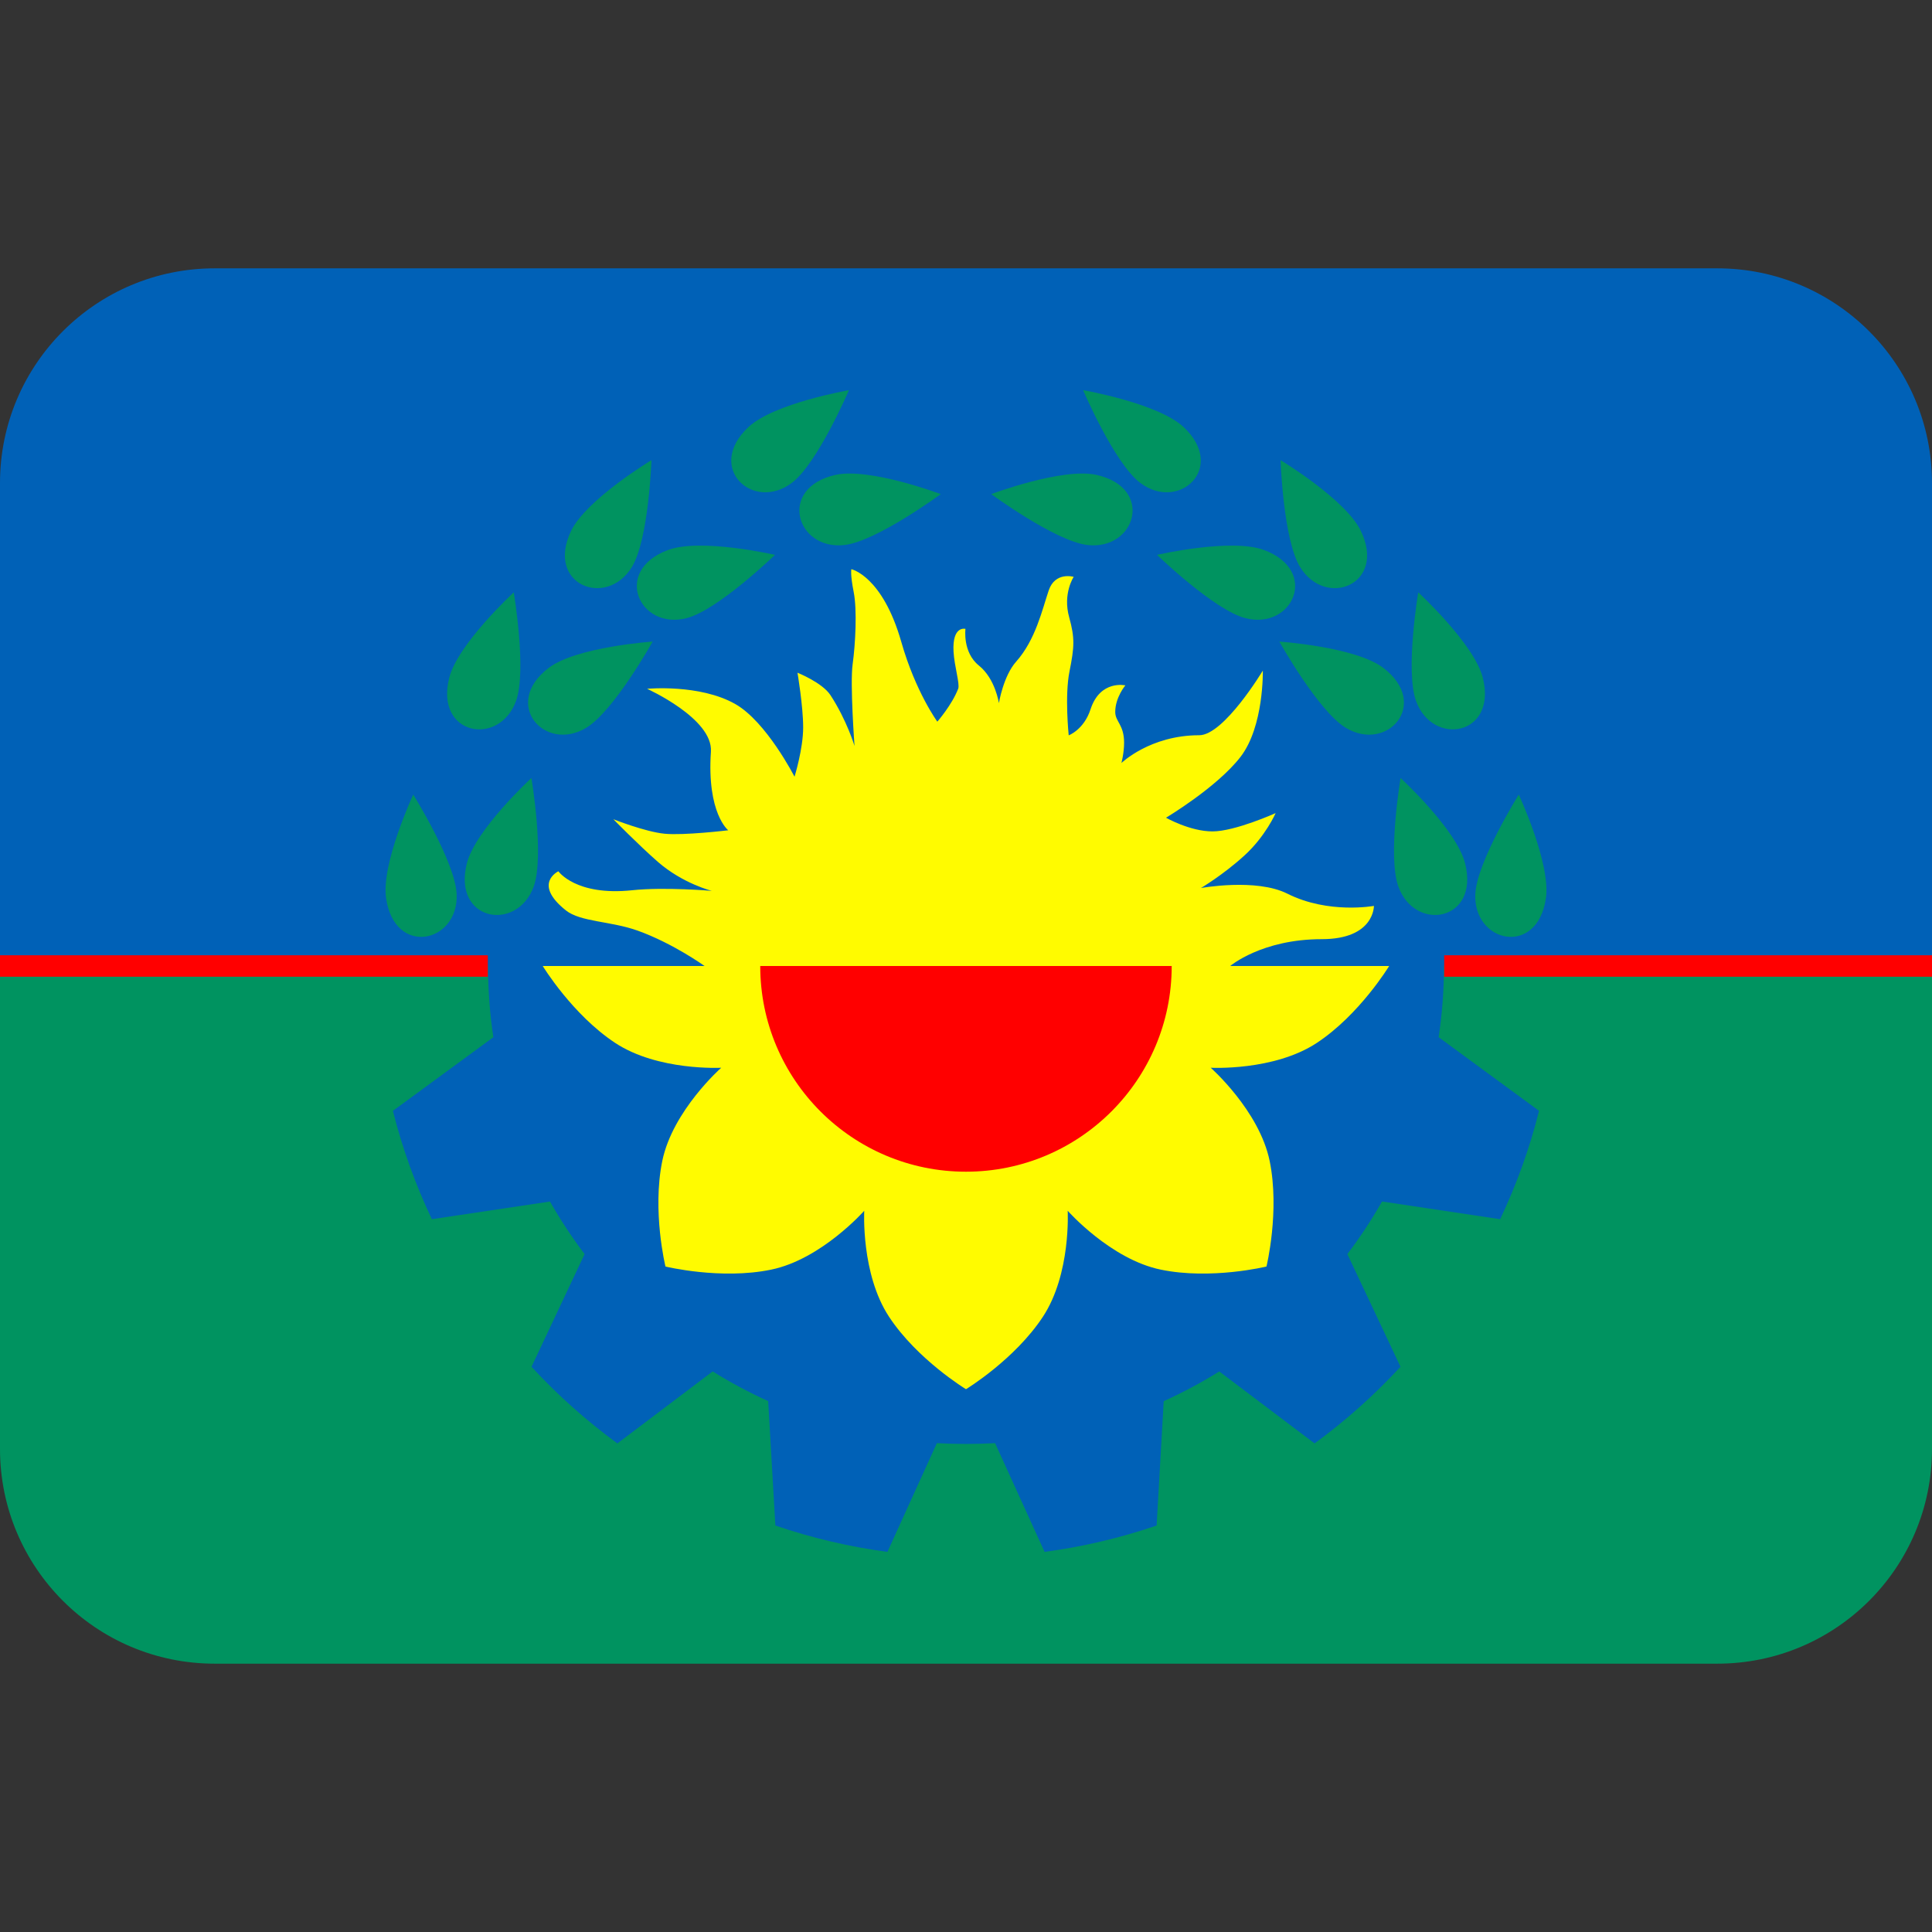 <svg xmlns:dc="http://purl.org/dc/elements/1.1/" xmlns:cc="http://creativecommons.org/ns#" xmlns:rdf="http://www.w3.org/1999/02/22-rdf-syntax-ns#" xmlns:svg="http://www.w3.org/2000/svg" xmlns="http://www.w3.org/2000/svg" viewBox="0 0 45 45" style="enable-background:new 0 0 45 45;" xml:space="preserve" version="1.1" id="svg2"><rect x="0" y="0" width="45" height="45" fill="#333333" stroke="none"/><defs id="defs6"><clipPath id="clipPath16" clipPathUnits="userSpaceOnUse"><path id="path18" d="M 0,36 36,36 36,0 0,0 0,36 Z"/></clipPath></defs><g transform="matrix(1.25,0,0,-1.25,0,45)" id="g10"><g id="g12"><g xmlns="http://www.w3.org/2000/svg" clip-path="url(#clipPath16)" id="g14"><g id="g30"><path id="path20" style="fill:#0061b7;fill-opacity:1;fill-rule:nonzero;stroke:none" d="M 32,31 4,31 C 1.791,31 0,29.209 0,27 l 0,-9 36,0 0,9 c 0,2.209 -1.791,4 -4,4"/><path id="path21" style="fill:#009360;fill-opacity:1;fill-rule:nonzero;stroke:none" d="M 0,9 C 0,6.791 1.791,5 4,5 l 28,0 c 2.209,0 4,1.791 4,4 l 0,9 -36,0 0,-9 z"/></g><g id="g34"><path id="path30" style="fill:#0061b7;fill-opacity:1;fill-rule:nonzero;stroke:none" d="m 26.906,18 c 0,-0.451 -0.034,-0.894 -0.099,-1.327 l 1.871,-1.372 c -0.176,-0.702 -0.421,-1.377 -0.725,-2.019 l -2.201,0.33 c -0.194,-0.341 -0.409,-0.669 -0.646,-0.98 l 0.99,-2.1 C 25.605,10 25.069,9.523 24.495,9.104 l -1.776,1.341 c -0.331,-0.207 -0.677,-0.391 -1.035,-0.554 L 21.552,7.574 C 20.867,7.34 20.168,7.177 19.464,7.083 l -0.922,2.026 c -0.179,-0.01 -0.36,-0.015 -0.542,-0.015 -0.182,0 -0.363,0.005 -0.543,0.015 l -0.921,-2.026 c -0.704,0.094 -1.403,0.257 -2.088,0.491 l -0.134,2.318 c -0.358,0.163 -0.704,0.347 -1.034,0.554 l -1.776,-1.342 c -0.573,0.419 -1.11,0.896 -1.6,1.428 l 0.989,2.1 c -0.236,0.311 -0.451,0.639 -0.645,0.979 l -2.201,-0.329 c -0.305,0.642 -0.549,1.317 -0.726,2.019 l 1.872,1.372 C 9.128,17.106 9.094,17.549 9.094,18 l 17.812,0 z"/><path id="path31" style="fill:#fffb00;fill-opacity:1;fill-rule:nonzero;stroke:none" d="m 13.129,18 -3.016,0 c 0,0 0.552,-0.907 1.351,-1.434 0.799,-0.526 1.975,-0.462 1.975,-0.462 0,0 -0.904,-0.797 -1.098,-1.735 -0.193,-0.937 0.059,-1.969 0.059,-1.969 0,0 1.032,-0.252 1.969,-0.058 0.937,0.193 1.735,1.097 1.735,1.097 0,0 -0.064,-1.175 0.462,-1.975 0.526,-0.799 1.434,-1.35 1.434,-1.35 0,0 0.907,0.551 1.433,1.35 0.527,0.8 0.462,1.975 0.462,1.975 0,0 0.798,-0.904 1.735,-1.097 0.938,-0.194 1.969,0.058 1.969,0.058 0,0 0.252,1.032 0.059,1.969 -0.194,0.938 -1.098,1.735 -1.098,1.735 0,0 1.176,-0.064 1.976,0.462 0.799,0.527 1.349,1.434 1.349,1.434 l -2.962,0 c 0,0 0.588,0.5 1.706,0.5 0.985,0 0.972,0.62 0.972,0.62 0,0 -0.847,-0.157 -1.611,0.227 -0.584,0.294 -1.612,0.106 -1.612,0.106 0,0 0.412,0.243 0.808,0.604 0.396,0.36 0.584,0.792 0.584,0.792 0,0 -0.757,-0.341 -1.177,-0.341 -0.419,0 -0.866,0.255 -0.866,0.255 0,0 0.949,0.565 1.388,1.133 0.439,0.569 0.416,1.608 0.416,1.608 0,0 -0.724,-1.204 -1.185,-1.204 -0.917,0 -1.45,-0.518 -1.45,-0.518 0,0 0.05,0.183 0.05,0.379 0,0.338 -0.165,0.391 -0.165,0.572 0,0.274 0.189,0.496 0.189,0.496 0,0 -0.468,0.108 -0.649,-0.445 -0.124,-0.382 -0.407,-0.486 -0.407,-0.486 0,0 -0.077,0.74 0.015,1.193 0.091,0.453 0.101,0.622 -0.006,1.006 -0.124,0.443 0.084,0.754 0.084,0.754 0,0 -0.346,0.103 -0.466,-0.254 -0.121,-0.358 -0.244,-0.918 -0.606,-1.325 -0.239,-0.267 -0.322,-0.774 -0.322,-0.774 0,0 -0.065,0.453 -0.372,0.7 -0.308,0.247 -0.251,0.684 -0.251,0.684 0,0 -0.249,0.067 -0.222,-0.425 0.015,-0.271 0.12,-0.6 0.087,-0.689 -0.115,-0.301 -0.389,-0.615 -0.389,-0.615 0,0 -0.406,0.555 -0.672,1.488 -0.352,1.23 -0.93,1.353 -0.93,1.353 0,0 -0.023,-0.09 0.043,-0.423 0.067,-0.334 0.032,-0.981 -0.019,-1.346 -0.051,-0.364 0.035,-1.525 0.035,-1.525 0,0 -0.141,0.475 -0.447,0.945 -0.153,0.236 -0.616,0.42 -0.616,0.42 0,0 0.106,-0.62 0.106,-1.02 0,-0.4 -0.161,-0.918 -0.161,-0.918 0,0 -0.525,1.027 -1.105,1.355 -0.665,0.377 -1.642,0.283 -1.642,0.283 0,0 1.23,-0.554 1.189,-1.171 -0.077,-1.153 0.323,-1.465 0.323,-1.465 0,0 -0.829,-0.1 -1.188,-0.064 -0.359,0.035 -0.953,0.27 -0.953,0.27 0,0 0.468,-0.478 0.829,-0.794 0.465,-0.406 1.006,-0.541 1.006,-0.541 0,0 -0.876,0.076 -1.482,0.012 -1.053,-0.112 -1.377,0.353 -1.377,0.353 0,0 -0.488,-0.23 0.141,-0.73 0.271,-0.215 0.837,-0.197 1.336,-0.376 0.663,-0.238 1.247,-0.659 1.247,-0.659"/><path id="path32" style="fill:#ff0000;fill-opacity:1;fill-rule:nonzero;stroke:none" d="m 14.166,18 c 0,-2.117 1.716,-3.833 3.833,-3.833 2.118,0 3.834,1.716 3.834,3.833 l -7.667,0 z"/><path id="path33" style="fill:#ff0000;fill-opacity:1;fill-rule:nonzero;stroke:none" d="m 9.09,18.2 -9.09,0 0,-0.4 9.09,0 0,0.4 z"/><path id="path34" style="fill:#ff0000;fill-opacity:1;fill-rule:nonzero;stroke:none" d="m 26.91,17.8 9.09,0 0,0.4 -9.09,0 0,-0.4 z"/></g><g id="g38"><path id="path40" style="fill:#009360;fill-opacity:1;fill-rule:nonzero;stroke:none" d="m 28.3,21.194 c 0,0 -0.784,-1.256 -0.81,-1.856 -0.037,-0.91 1.158,-1.173 1.316,-0.073 0.093,0.643 -0.506,1.929 -0.506,1.929"/><path id="path41" style="fill:#009360;fill-opacity:1;fill-rule:nonzero;stroke:none" d="m 26.098,21.503 c 0,0 -0.247,-1.46 -0.041,-2.024 0.311,-0.856 1.516,-0.644 1.243,0.433 -0.158,0.63 -1.202,1.591 -1.202,1.591"/><path id="path42" style="fill:#009360;fill-opacity:1;fill-rule:nonzero;stroke:none" d="m 26.427,24.962 c 0,0 -0.246,-1.46 -0.041,-2.025 0.312,-0.855 1.516,-0.644 1.244,0.434 -0.159,0.63 -1.203,1.591 -1.203,1.591"/><path id="path43" style="fill:#009360;fill-opacity:1;fill-rule:nonzero;stroke:none" d="m 23.839,24.045 c 0,0 0.722,-1.293 1.235,-1.605 0.779,-0.472 1.585,0.447 0.699,1.117 -0.518,0.391 -1.934,0.488 -1.934,0.488"/><path id="path44" style="fill:#009360;fill-opacity:1;fill-rule:nonzero;stroke:none" d="m 23.861,27.426 c 0,0 0.05,-1.48 0.364,-1.992 0.477,-0.776 1.615,-0.327 1.132,0.674 -0.281,0.585 -1.496,1.318 -1.496,1.318"/><path id="path45" style="fill:#009360;fill-opacity:1;fill-rule:nonzero;stroke:none" d="m 21.559,25.661 c 0,0 1.064,-1.029 1.646,-1.179 0.881,-0.228 1.388,0.885 0.346,1.27 -0.609,0.226 -1.992,-0.091 -1.992,-0.091"/><path id="path46" style="fill:#009360;fill-opacity:1;fill-rule:nonzero;stroke:none" d="m 20.182,28.73 c 0,0 0.582,-1.361 1.061,-1.725 0.724,-0.55 1.623,0.279 0.811,1.038 -0.475,0.444 -1.872,0.687 -1.872,0.687"/><path id="path47" style="fill:#009360;fill-opacity:1;fill-rule:nonzero;stroke:none" d="m 18.47,26.793 c 0,0 1.193,-0.877 1.79,-0.948 0.904,-0.107 1.256,1.064 0.172,1.306 -0.633,0.141 -1.962,-0.358 -1.962,-0.358"/><path id="path48" style="fill:#009360;fill-opacity:1;fill-rule:nonzero;stroke:none" d="m 7.7,21.194 c 0,0 0.784,-1.256 0.809,-1.856 0.038,-0.91 -1.156,-1.173 -1.315,-0.073 -0.093,0.643 0.506,1.929 0.506,1.929"/><path id="path49" style="fill:#009360;fill-opacity:1;fill-rule:nonzero;stroke:none" d="m 9.902,21.503 c 0,0 0.247,-1.46 0.042,-2.024 -0.312,-0.856 -1.517,-0.644 -1.245,0.433 0.16,0.63 1.203,1.591 1.203,1.591"/><path id="path50" style="fill:#009360;fill-opacity:1;fill-rule:nonzero;stroke:none" d="m 9.573,24.962 c 0,0 0.247,-1.46 0.042,-2.025 -0.312,-0.855 -1.516,-0.644 -1.244,0.434 0.159,0.63 1.202,1.591 1.202,1.591"/><path id="path51" style="fill:#009360;fill-opacity:1;fill-rule:nonzero;stroke:none" d="m 12.161,24.045 c 0,0 -0.721,-1.293 -1.235,-1.605 -0.778,-0.472 -1.585,0.447 -0.699,1.117 0.518,0.391 1.934,0.488 1.934,0.488"/><path id="path52" style="fill:#009360;fill-opacity:1;fill-rule:nonzero;stroke:none" d="m 12.139,27.426 c 0,0 -0.051,-1.48 -0.365,-1.992 -0.476,-0.776 -1.614,-0.327 -1.132,0.674 0.282,0.585 1.497,1.318 1.497,1.318"/><path id="path53" style="fill:#009360;fill-opacity:1;fill-rule:nonzero;stroke:none" d="m 14.441,25.661 c 0,0 -1.064,-1.029 -1.646,-1.179 -0.882,-0.228 -1.389,0.885 -0.346,1.27 0.609,0.226 1.992,-0.091 1.992,-0.091"/><path id="path54" style="fill:#009360;fill-opacity:1;fill-rule:nonzero;stroke:none" d="m 15.819,28.73 c 0,0 -0.583,-1.361 -1.061,-1.725 -0.725,-0.55 -1.623,0.279 -0.811,1.038 0.475,0.444 1.872,0.687 1.872,0.687"/><path id="path55" style="fill:#009360;fill-opacity:1;fill-rule:nonzero;stroke:none" d="m 17.53,26.793 c 0,0 -1.193,-0.877 -1.79,-0.948 -0.904,-0.107 -1.257,1.064 -0.172,1.306 0.634,0.141 1.962,-0.358 1.962,-0.358"/></g></g></g></g></svg>